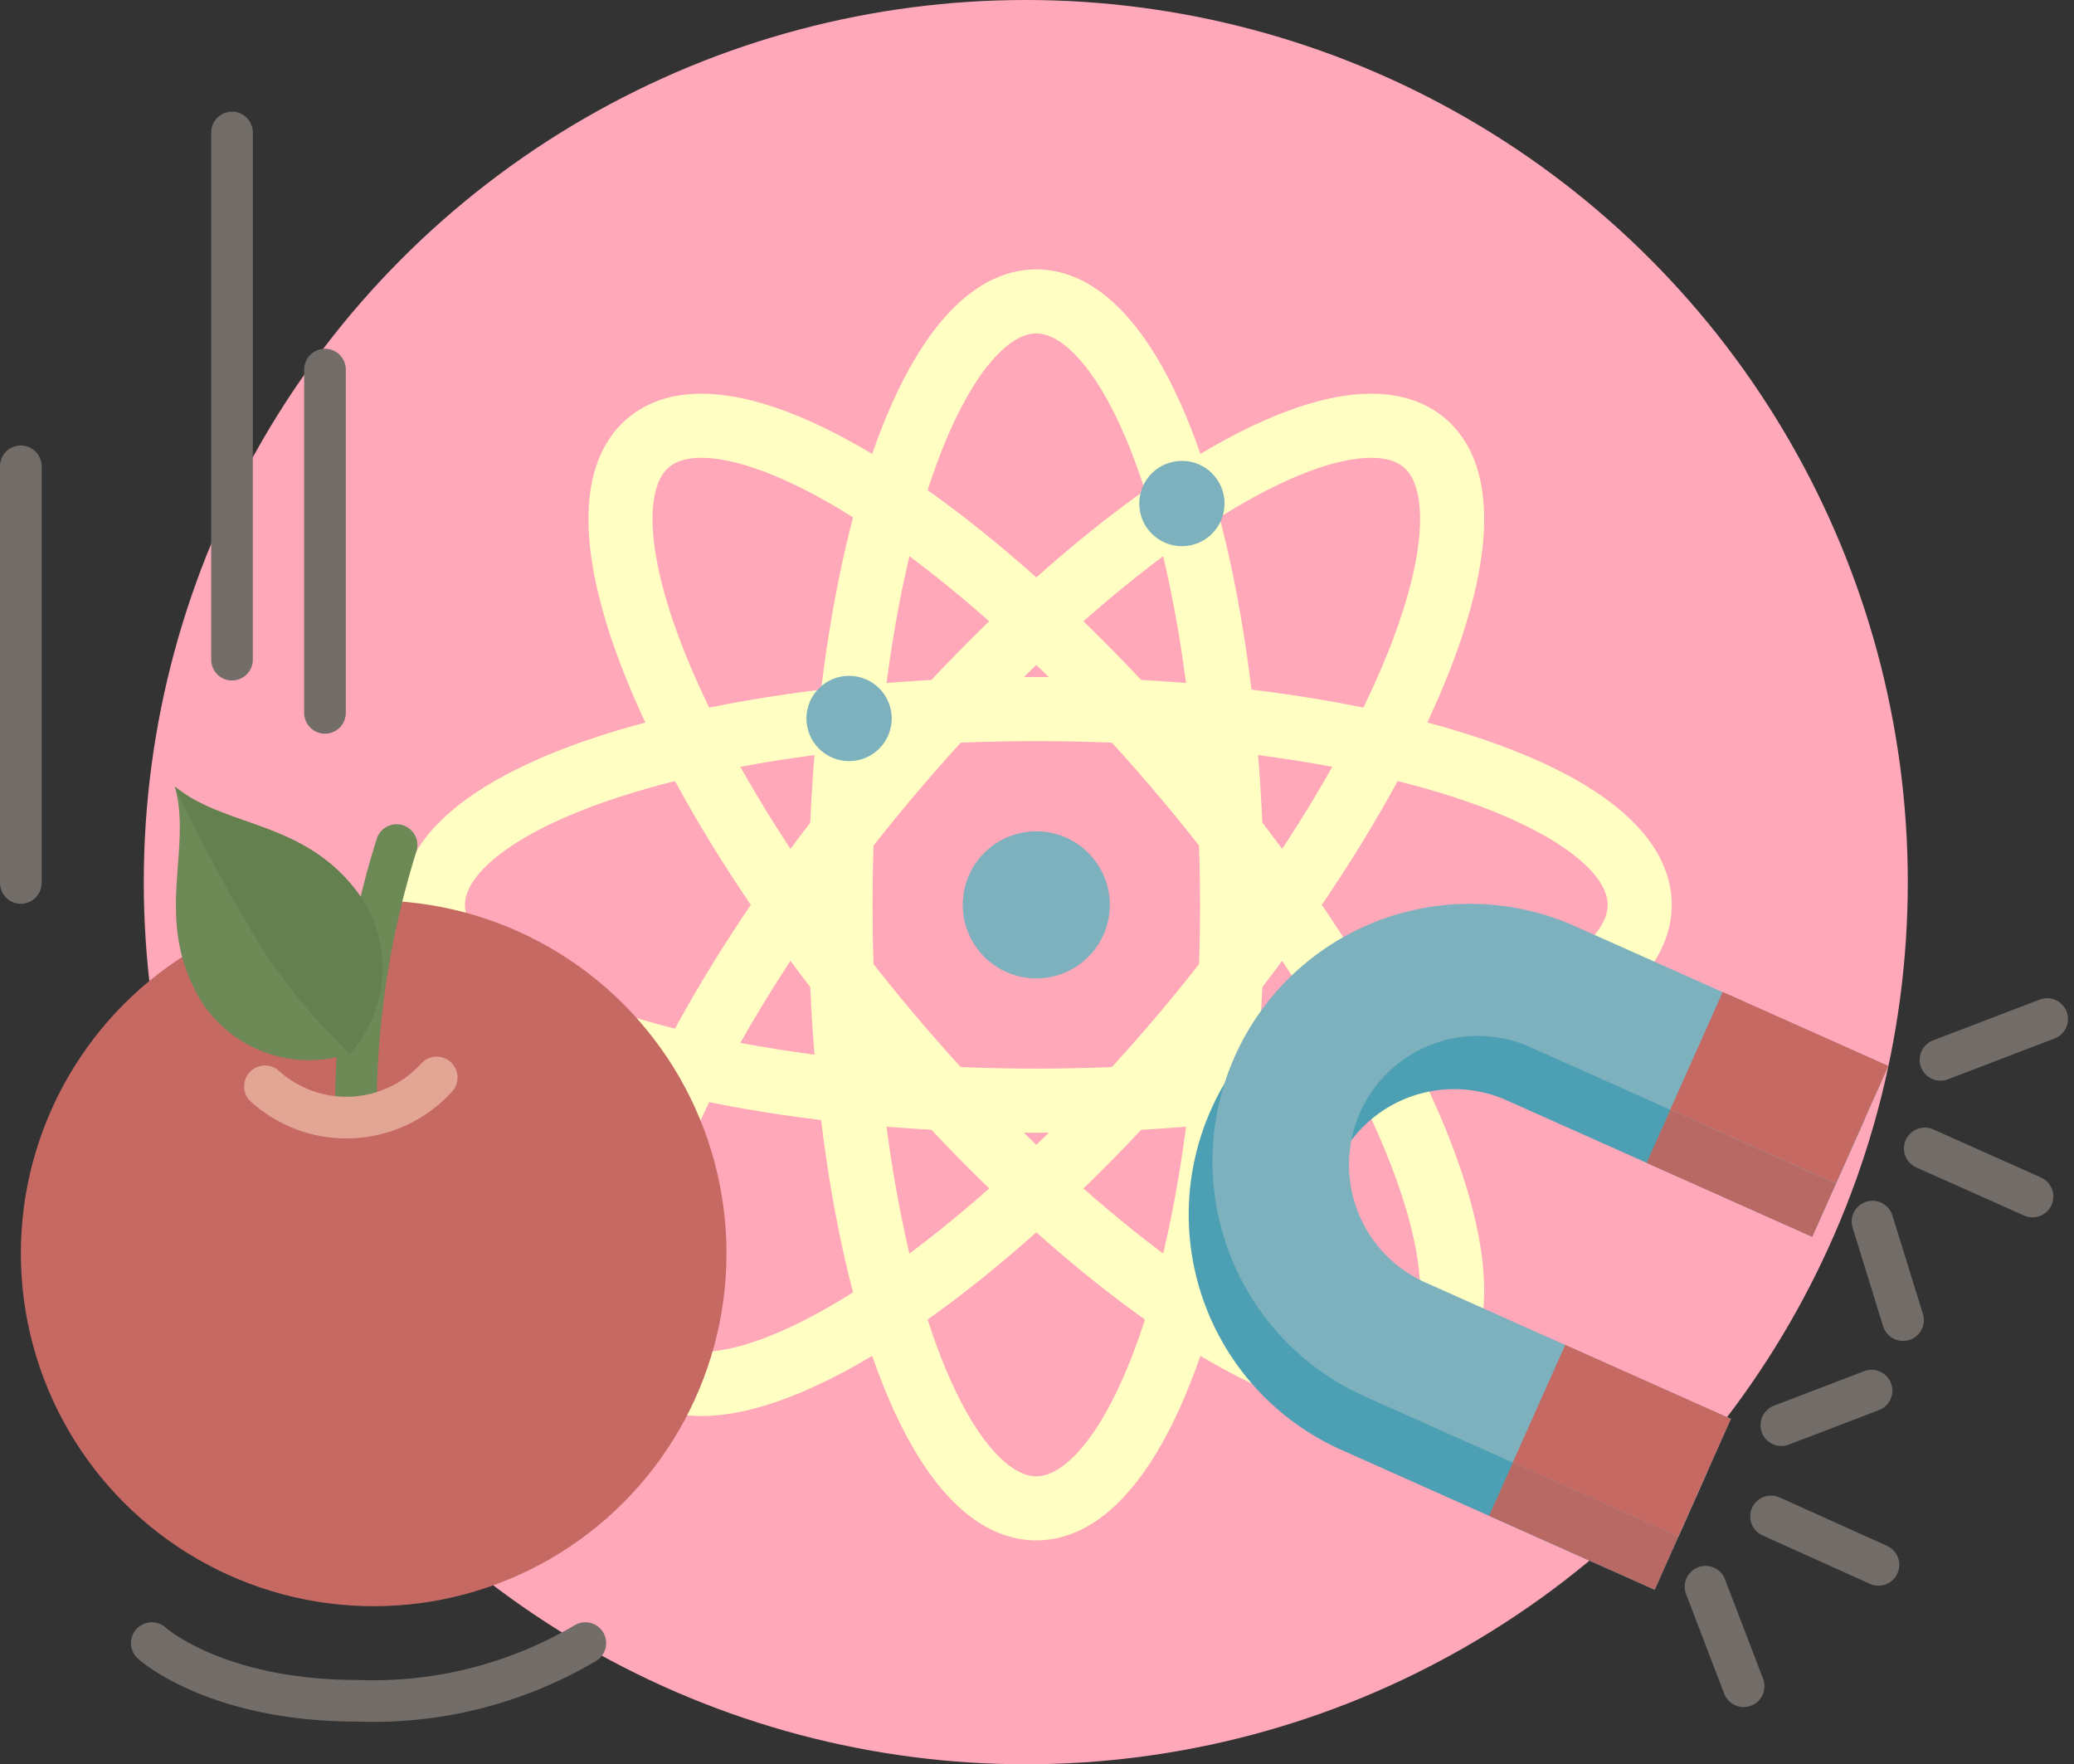 <svg xmlns="http://www.w3.org/2000/svg" width="64.738" height="55.063" viewBox="0 0 64.738 55.063">
  <rect x="0" y="0" width="64.738" height="55.063" fill="#333333" stroke="none"/>
  <g id="picture_phy" data-name="picture phy" transform="translate(0.65)">
    <g id="Group_418" data-name="Group 418" transform="translate(3.838)">
      <circle id="Ellipse_151" data-name="Ellipse 151" cx="27.531" cy="27.531" r="27.531" fill="#ffa8ba"/>
    </g>
    <g id="Group_419" data-name="Group 419" transform="translate(12.864 9.407)">
      <ellipse id="Ellipse_152" data-name="Ellipse 152" cx="6.111" cy="18.834" rx="6.111" ry="18.834" transform="translate(12.722)" fill="none" stroke="#ffffc4" stroke-miterlimit="10" stroke-width="2"/>
      <ellipse id="Ellipse_153" data-name="Ellipse 153" cx="18.834" cy="6.111" rx="18.834" ry="6.111" transform="translate(0 12.722)" fill="none" stroke="#ffffc4" stroke-miterlimit="10" stroke-width="2"/>
      <ellipse id="Ellipse_154" data-name="Ellipse 154" cx="6.111" cy="18.834" rx="6.111" ry="18.834" transform="translate(2.046 8.334) rotate(-40)" fill="none" stroke="#ffffc4" stroke-miterlimit="10" stroke-width="2"/>
      <ellipse id="Ellipse_155" data-name="Ellipse 155" cx="18.834" cy="6.111" rx="18.834" ry="6.111" transform="translate(2.046 29.333) rotate(-50)" fill="none" stroke="#ffffc4" stroke-miterlimit="10" stroke-width="2"/>
      <circle id="Ellipse_156" data-name="Ellipse 156" cx="2.295" cy="2.295" r="2.295" transform="translate(16.538 16.538)" fill="#7cb1bd"/>
      <circle id="Ellipse_157" data-name="Ellipse 157" cx="1.331" cy="1.331" r="1.331" transform="translate(29.543 31.852)" fill="#7cb1bd"/>
      <circle id="Ellipse_158" data-name="Ellipse 158" cx="1.331" cy="1.331" r="1.331" transform="translate(11.658 11.685)" fill="#7cb1bd"/>
      <circle id="Ellipse_159" data-name="Ellipse 159" cx="1.331" cy="1.331" r="1.331" transform="translate(22.047 4.977)" fill="#7cb1bd"/>
    </g>
    <g id="Group_422" data-name="Group 422" transform="translate(36.454 28.201)">
      <g id="Group_420" data-name="Group 420" transform="translate(0 1.663)">
        <path id="Path_423" data-name="Path 423" d="M88.054-54.2l-9.537-4.257a4.021,4.021,0,0,1-2.033-5.311h0a4.021,4.021,0,0,1,5.31-2.032l9.538,4.258,1.638-3.672-9.78-4.366a8.042,8.042,0,0,0-10.621,4.065h0A8.042,8.042,0,0,0,76.635-54.89l9.78,4.366Z" transform="translate(-71.869 70.276)" fill="#4da0b3"/>
        <rect id="Rectangle_359" data-name="Rectangle 359" width="4.021" height="5.661" transform="translate(9.376 17.444) rotate(-65.945)" fill="#b86963"/>
        <rect id="Rectangle_360" data-name="Rectangle 360" width="4.021" height="5.661" transform="translate(14.293 6.43) rotate(-65.945)" fill="#b86963"/>
      </g>
      <g id="Group_421" data-name="Group 421" transform="translate(0.738)">
        <path id="Path_424" data-name="Path 424" d="M89.416-57.261l-9.538-4.258a4.021,4.021,0,0,1-2.032-5.31h0a4.02,4.02,0,0,1,5.31-2.033L92.693-64.6l1.639-3.671-9.78-4.366a8.041,8.041,0,0,0-10.621,4.066h0A8.041,8.041,0,0,0,78-57.956l9.78,4.366Z" transform="translate(-73.231 73.342)" fill="#7cb1bd"/>
        <rect id="Rectangle_361" data-name="Rectangle 361" width="4.021" height="5.661" transform="translate(9.377 17.444) rotate(-65.945)" fill="#c76963"/>
        <rect id="Rectangle_362" data-name="Rectangle 362" width="4.021" height="5.661" transform="translate(14.293 6.43) rotate(-65.945)" fill="#c76963"/>
      </g>
      <line id="Line_57" data-name="Line 57" x1="3.329" y2="1.274" transform="translate(23.467 3.602)" fill="none" stroke="#726d68" stroke-linecap="round" stroke-linejoin="round" stroke-width="1.3"/>
      <line id="Line_58" data-name="Line 58" x1="0.952" y1="3.075" transform="translate(21.345 9.924)" fill="none" stroke="#726d68" stroke-linecap="round" stroke-linejoin="round" stroke-width="1.3"/>
      <line id="Line_59" data-name="Line 59" x1="3.363" y1="1.501" transform="translate(22.976 7.64)" fill="none" stroke="#726d68" stroke-linecap="round" stroke-linejoin="round" stroke-width="1.3"/>
      <line id="Line_60" data-name="Line 60" x1="2.816" y2="1.078" transform="translate(18.499 15.2)" fill="none" stroke="#726d68" stroke-linecap="round" stroke-linejoin="round" stroke-width="1.3"/>
      <line id="Line_61" data-name="Line 61" x1="1.189" y1="3.107" transform="translate(16.133 21.319)" fill="none" stroke="#726d68" stroke-linecap="round" stroke-linejoin="round" stroke-width="1.3"/>
      <line id="Line_62" data-name="Line 62" x1="3.354" y1="1.512" transform="translate(18.177 19.125)" fill="none" stroke="#726d68" stroke-linecap="round" stroke-linejoin="round" stroke-width="1.3"/>
    </g>
    <g id="Group_425" data-name="Group 425" transform="translate(0 4.135)">
      <g id="Group_424" data-name="Group 424" transform="translate(0.001 20.412)">
        <circle id="Ellipse_160" data-name="Ellipse 160" cx="11.013" cy="11.013" r="11.013" transform="translate(0 3.556)" fill="#c76963"/>
        <path id="Path_425" data-name="Path 425" d="M25.213-76.711a27.719,27.719,0,0,0-1.267,7.776" transform="translate(-13.485 78.538)" fill="none" stroke="#6d8955" stroke-linecap="round" stroke-linejoin="round" stroke-width="1.3"/>
        <path id="Path_426" data-name="Path 426" d="M18.709-63.061a3.8,3.8,0,0,0,5.36-.276" transform="translate(-11.089 72.418)" fill="none" stroke="#e3a695" stroke-linecap="round" stroke-linejoin="round" stroke-width="1.3"/>
        <g id="Group_423" data-name="Group 423" transform="translate(4.806)">
          <path id="Path_427" data-name="Path 427" d="M14.389-73.308c-1.6-2.55-.3-4.755-.869-6.77l0,0c1.615,1.333,4.162,1.025,5.854,3.517a4,4,0,0,1-.4,4.821h0A4.013,4.013,0,0,1,14.389-73.308Z" transform="translate(-13.52 80.08)" fill="#6d8955"/>
          <path id="Path_428" data-name="Path 428" d="M13.526-80.08c1.615,1.333,4.162,1.025,5.854,3.517a4,4,0,0,1-.4,4.821h0a19.173,19.173,0,0,1-2.735-3.28A52.748,52.748,0,0,1,13.526-80.08Z" transform="translate(-13.523 80.08)" fill="#64804e"/>
        </g>
      </g>
      <line id="Line_63" data-name="Line 63" y1="13.003" transform="translate(0 10.418)" fill="none" stroke="#726d68" stroke-linecap="round" stroke-linejoin="round" stroke-width="1.3"/>
      <path id="Path_429" data-name="Path 429" d="M25.726-30.79a13.021,13.021,0,0,1-7.115,1.8c-4.444,0-6.418-1.8-6.418-1.8" transform="translate(-8.105 77.935)" fill="none" stroke="#726d68" stroke-linecap="round" stroke-linejoin="round" stroke-width="1.3"/>
      <line id="Line_64" data-name="Line 64" y1="10.714" transform="translate(9.494 7.399)" fill="none" stroke="#726d68" stroke-linecap="round" stroke-linejoin="round" stroke-width="1.3"/>
      <line id="Line_65" data-name="Line 65" y1="16.452" transform="translate(6.592)" fill="none" stroke="#726d68" stroke-linecap="round" stroke-linejoin="round" stroke-width="1.3"/>
    </g>
  </g>
</svg>
